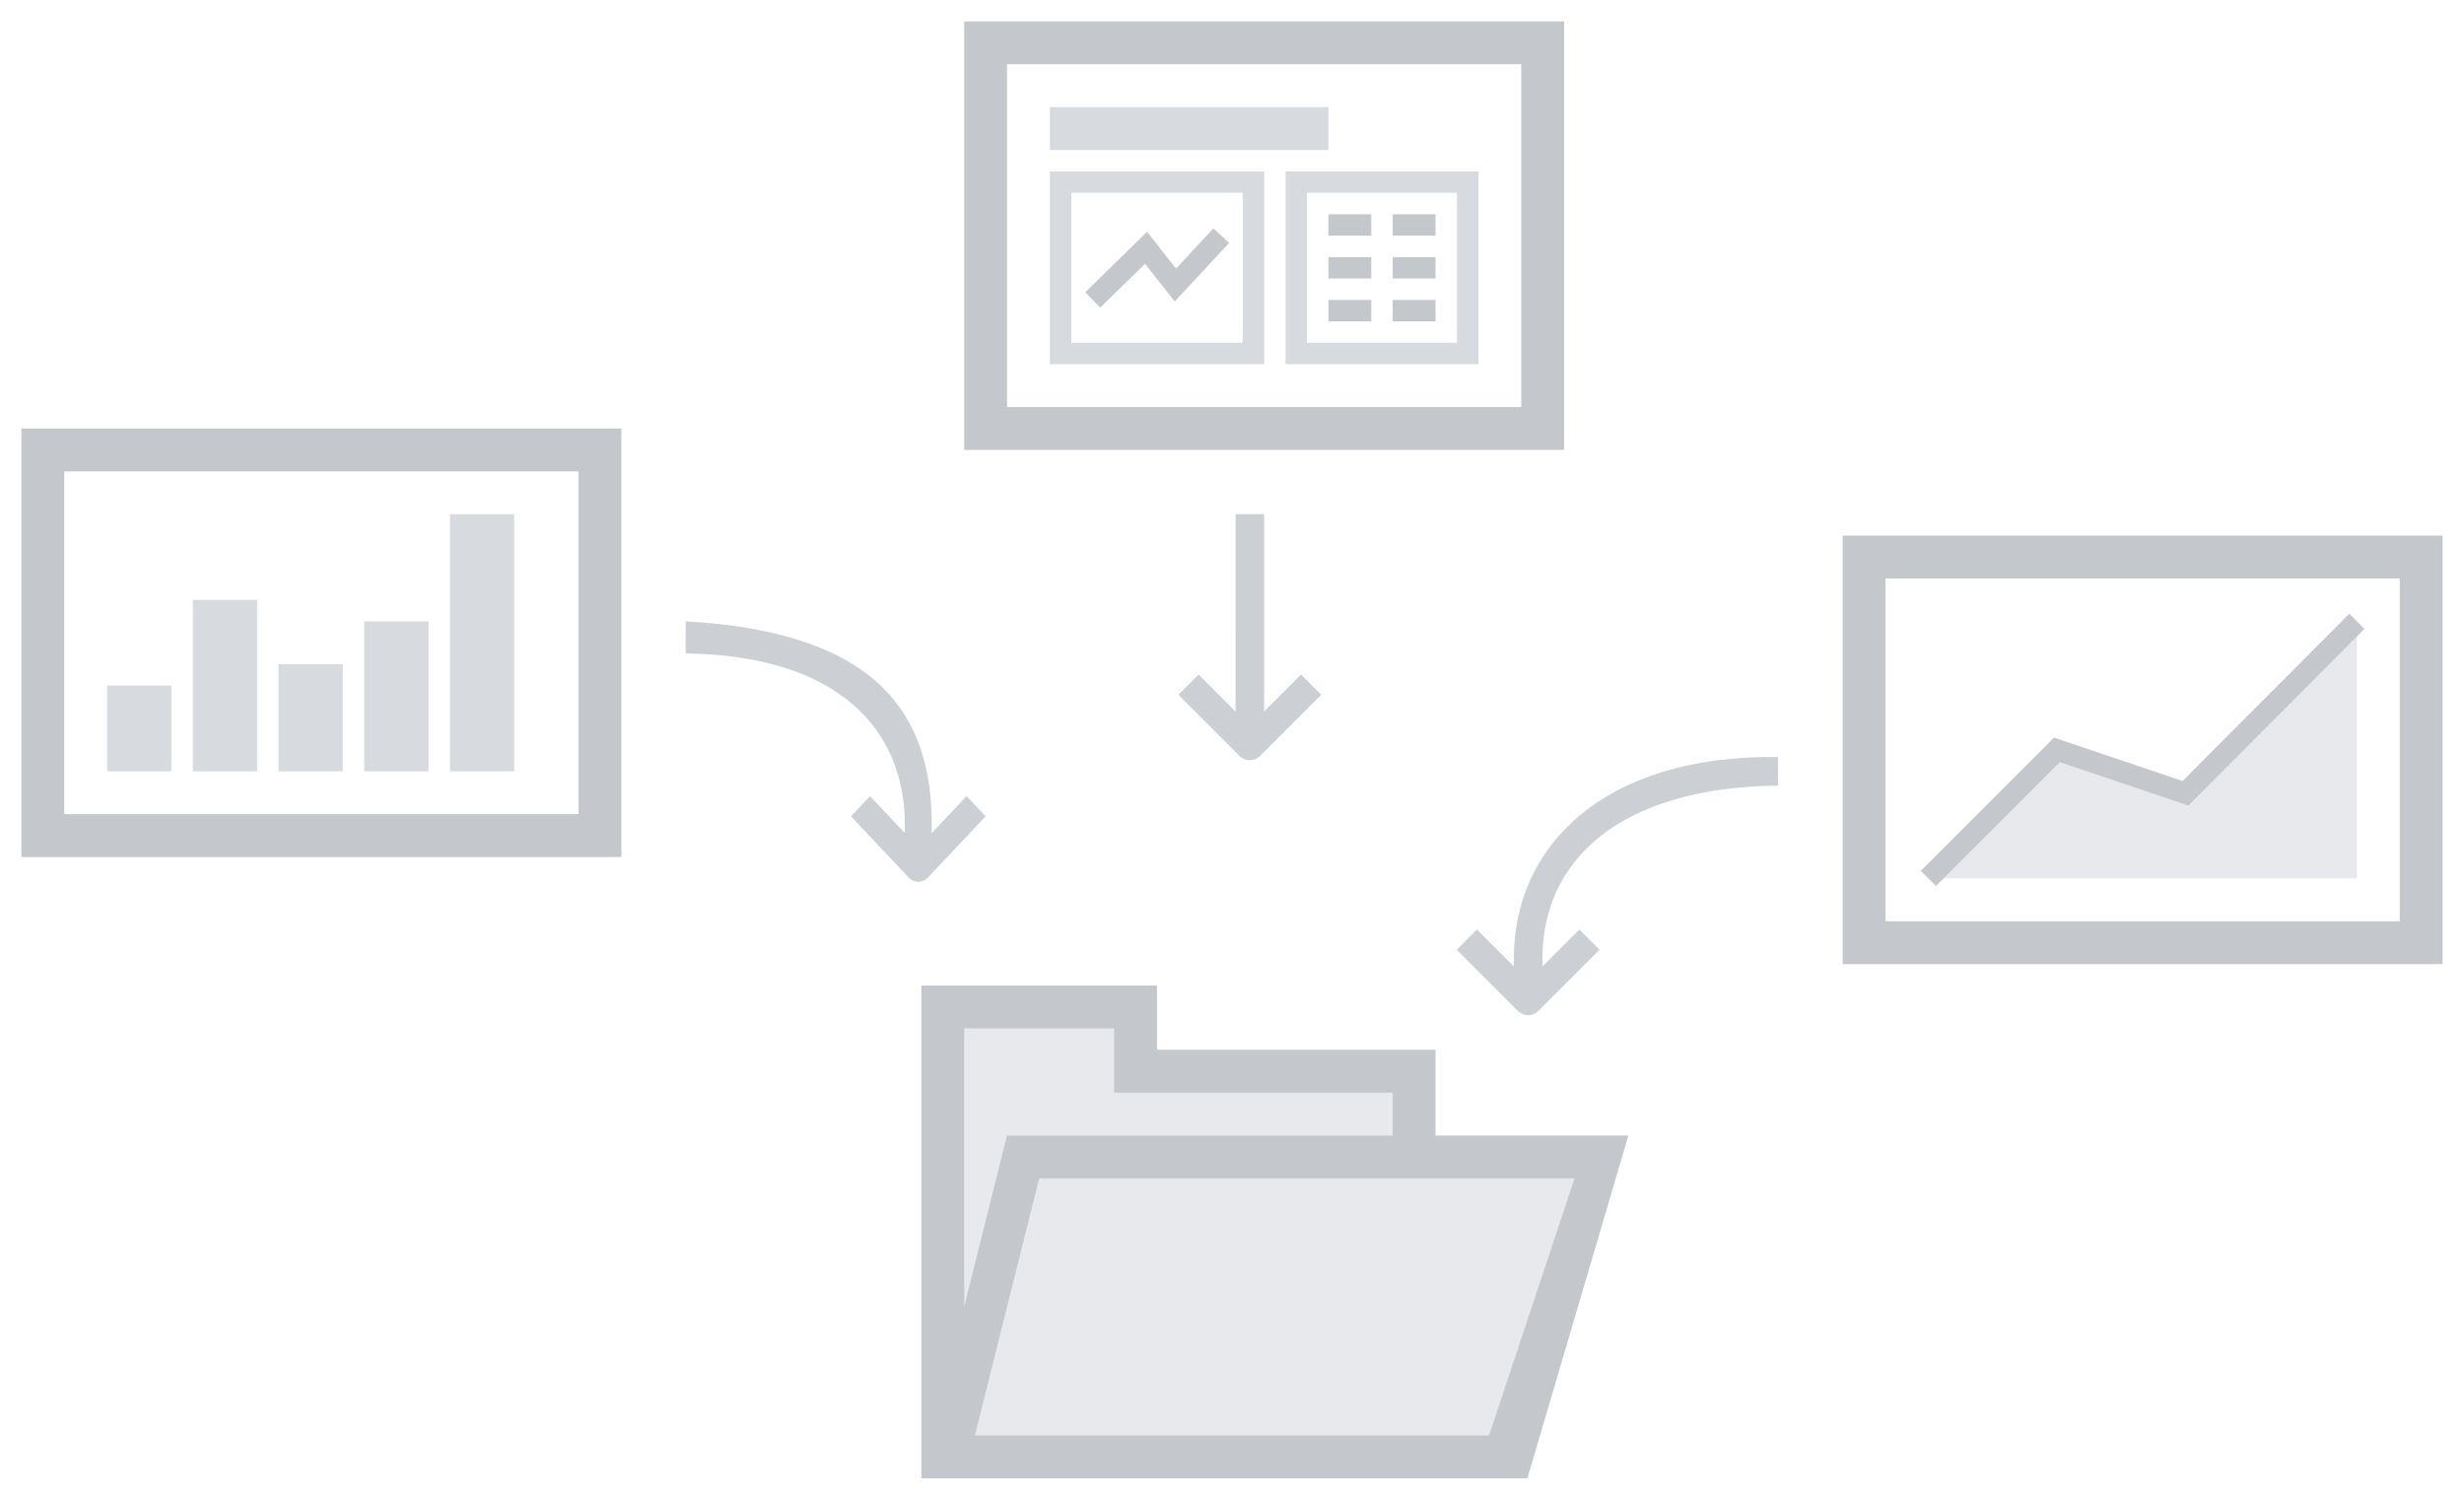 <svg xmlns="http://www.w3.org/2000/svg" width="115" height="70" viewBox="0 0 115 70">
  <g fill="none" transform="translate(1 1)">
    <path fill="#C4C7CC" d="M0,19 L28,19 L28,39 L0,39 L0,19 Z M2,21 L2,37 L26,37 L26,21 L2,21 Z"/>
    <path fill="#D7DADF" d="M4,31 L7,31 L7,35 L4,35 L4,31 Z M8,27 L11,27 L11,35 L8,35 L8,27 Z M12,30 L15,30 L15,35 L12,35 L12,30 Z M16,28 L19,28 L19,35 L16,35 L16,28 Z M20,23 L23,23 L23,35 L20,35 L20,23 Z"/>
    <rect width="26" height="18" x="45" y="1" stroke="#C4C7CC" stroke-width="2"/>
    <path stroke="#D7DADF" d="M59.5,7.5 L59.5,15.5 L67.5,15.5 L67.5,7.5 L59.5,7.5 Z M48.5,4.5 L48.5,5.5 L60.5,5.5 L60.5,4.5 L48.5,4.5 Z M48.5,7.5 L48.5,15.5 L57.5,15.5 L57.5,7.5 L48.5,7.5 Z"/>
    <polyline stroke="#C4C7CC" points="50 13 52.489 10.566 53.857 12.303 56 10"/>
    <path fill="#C4C7CC" d="M61,9 L63,9 L63,10 L61,10 L61,9 Z M64,9 L66,9 L66,10 L64,10 L64,9 Z M61,11 L63,11 L63,12 L61,12 L61,11 Z M64,11 L66,11 L66,12 L64,12 L64,11 Z M61,13 L63,13 L63,14 L61,14 L61,13 Z M64,13 L66,13 L66,14 L64,14 L64,13 Z"/>
    <polygon fill="#C4C7CC" points="42 48.45 42 45 53 45 53 48 66 48 66 52 75 52 70.286 68 42 68"/>
    <path fill="#E7E9ED" d="M51,47 L51,50 L64,50 L64,52 L46,52 L44,60 L44,47 L51,47 Z M47.5,54 L72.488,54 L68.5,66 L44.5,66 L47.5,54 Z"/>
    <rect width="26" height="18" x="86" y="25" stroke="#C4C7CC" stroke-width="2"/>
    <polygon fill="#E7E9ED" points="89 40 95 34 101 36.025 109 28 109 40"/>
    <polyline stroke="#C4C7CC" points="89 40 95 34 101 36.025 109 28"/>
    <path fill="#CCCFD3" d="M71.127,35.525 L70.737,35.525 L72.461,33.801 L71.518,32.859 L68.656,35.721 C68.395,35.98 68.395,36.403 68.656,36.663 L71.518,39.525 L72.461,38.583 L70.737,36.859 L71.127,36.859 C75.547,36.859 79.09,40.278 79.179,47.858 L80.513,47.858 C80.624,39.647 76.283,35.525 71.127,35.525 Z" transform="rotate(-90 74.488 40.358)"/>
    <path fill="#CCCFD3" d="M34.588,29.592 L34.197,29.592 L35.921,27.967 L34.978,27.079 L32.116,29.776 C31.856,30.021 31.856,30.419 32.116,30.665 L34.978,33.362 L35.921,32.474 L34.197,30.849 L34.588,30.849 C39.007,30.849 42.489,33.935 42.579,41.079 L44.079,41.079 C43.579,32.126 39.743,29.592 34.588,29.592 Z" transform="matrix(0 -1 -1 0 72.08 72.08)"/>
    <path fill="#CCCFD3" d="M53.867,28.075 L55.591,26.351 L54.648,25.409 L51.786,28.271 C51.526,28.531 51.526,28.953 51.786,29.213 L54.648,32.076 L55.591,31.133 L53.867,29.409 L54.258,29.409 C54.704,29.409 57.643,29.409 63.076,29.409 L63.076,28.076 L53.867,28.075 Z" transform="rotate(-90 57.333 28.742)"/>
  </g>
</svg>
